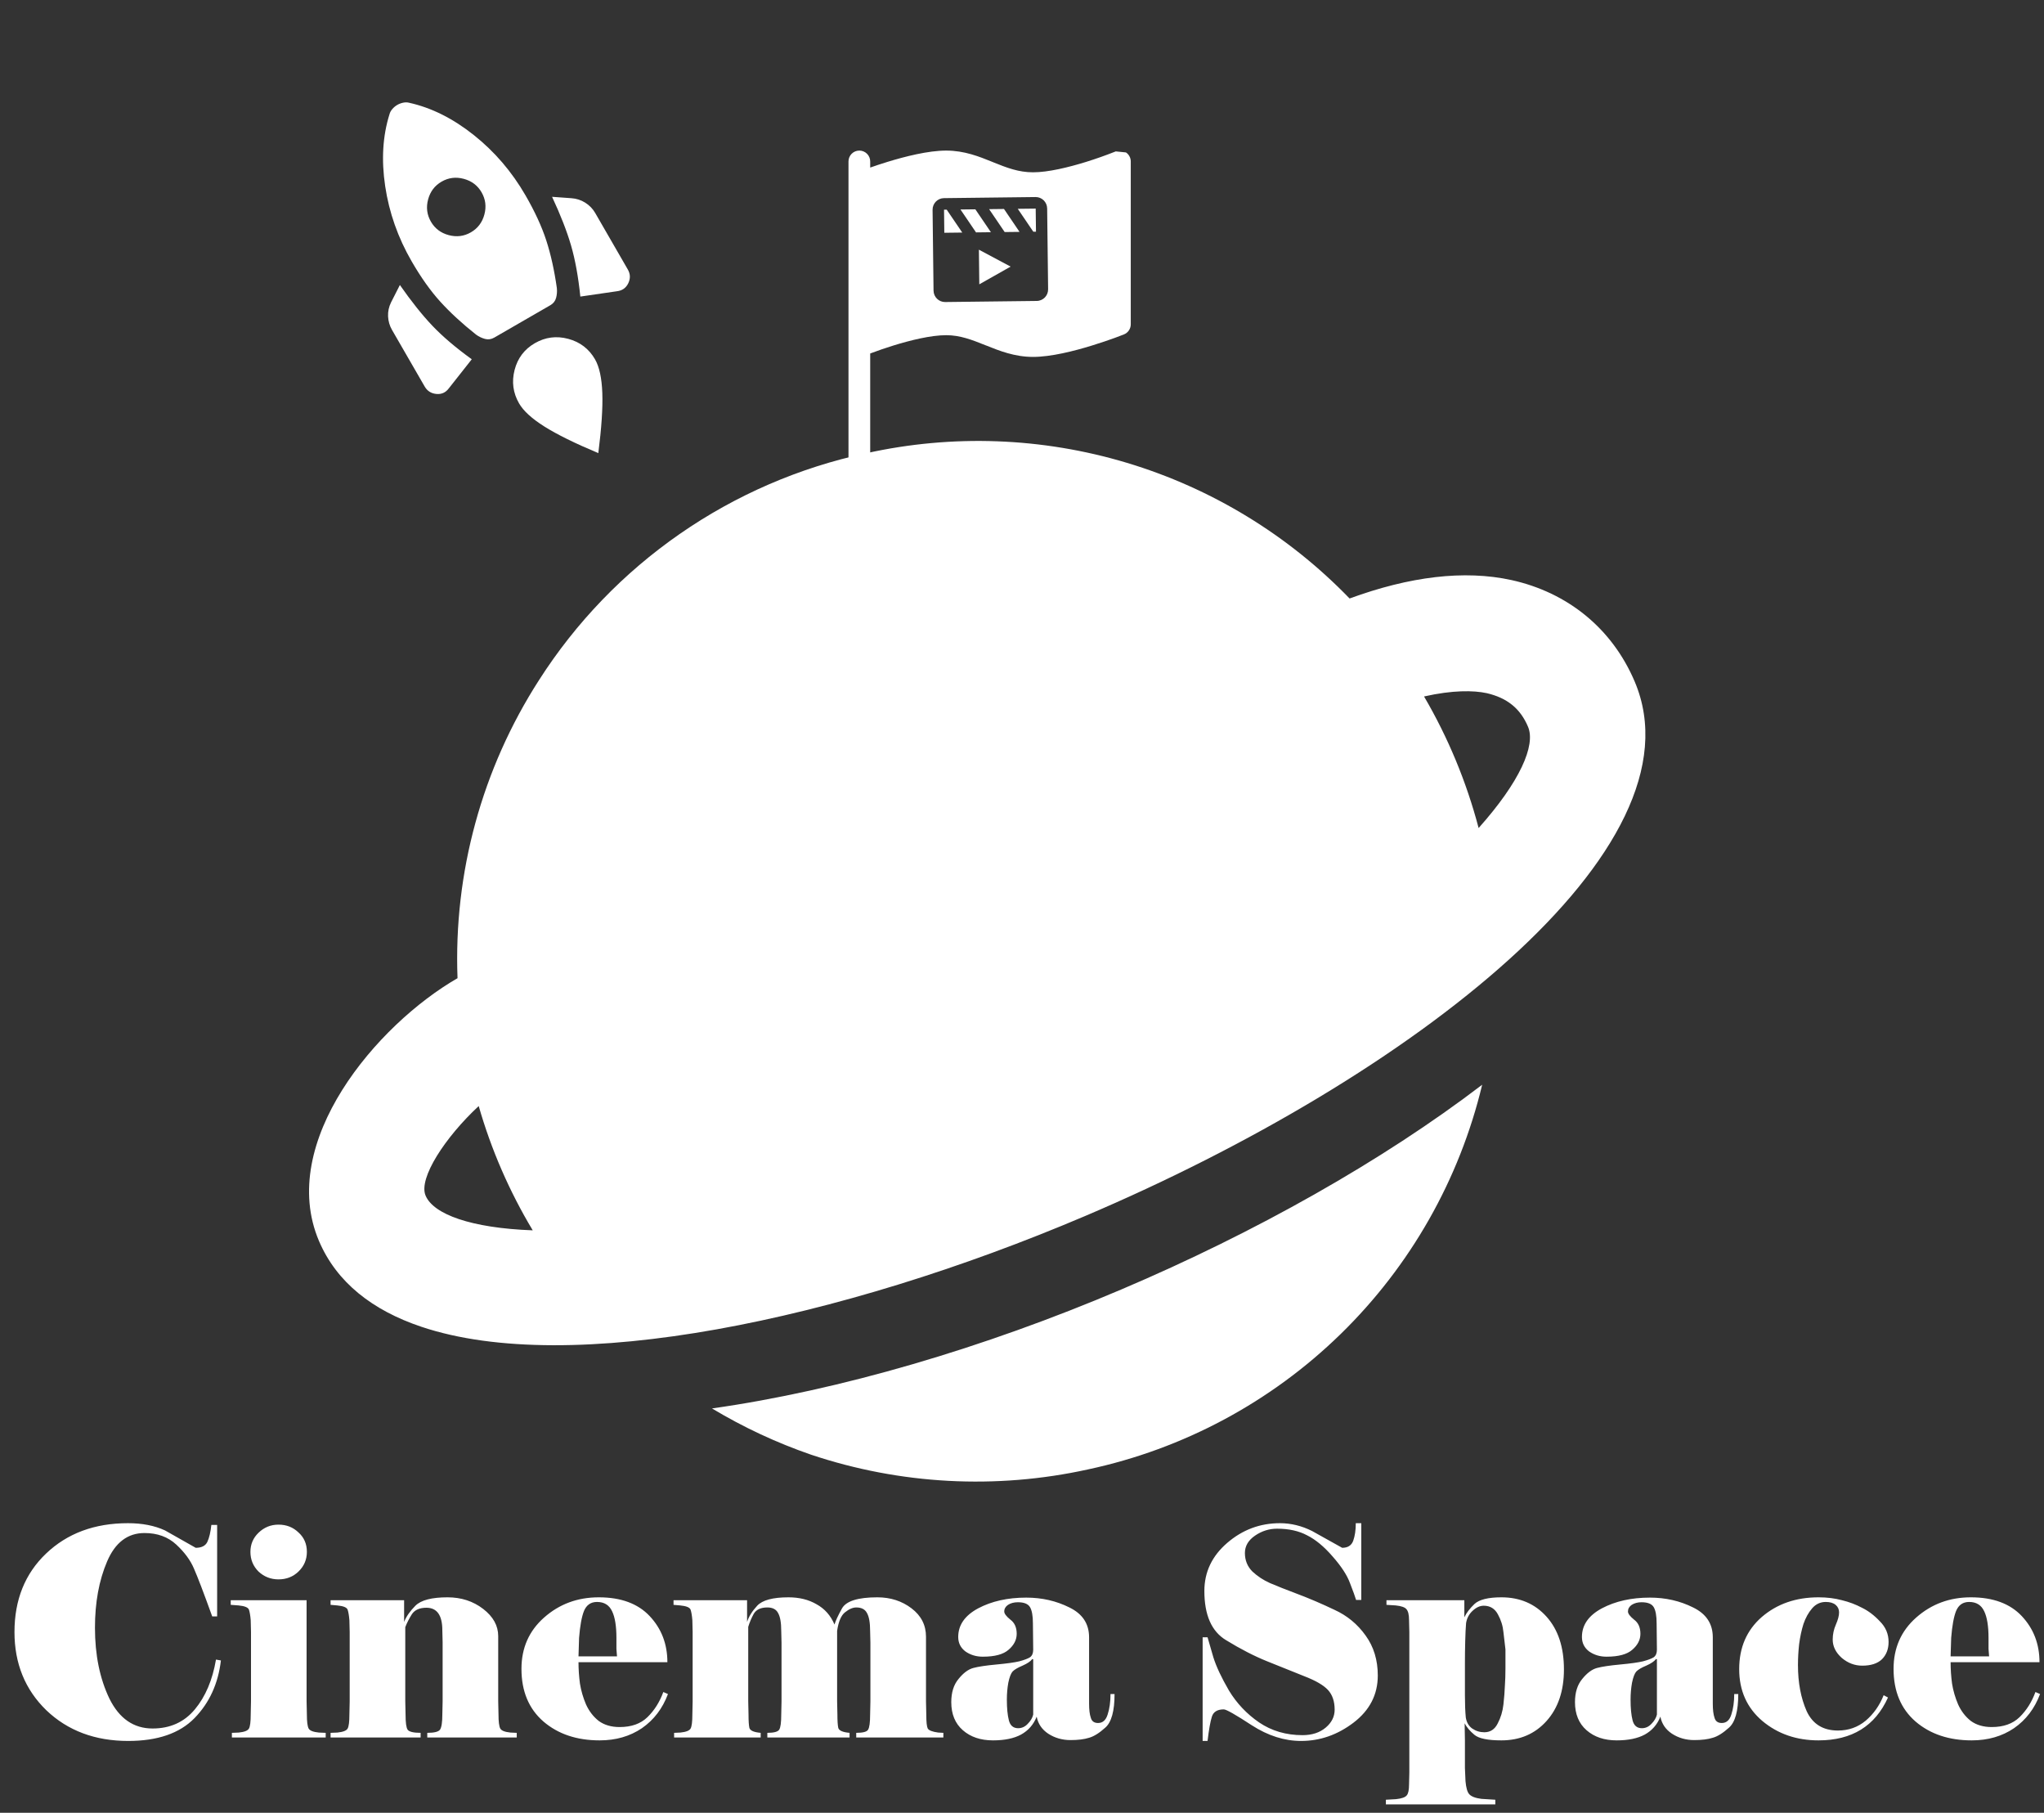 <svg width="353" height="313" viewBox="0 0 353 313" fill="none" xmlns="http://www.w3.org/2000/svg">
<rect x="0" y="0" width="353" height="313" fill="#333333" stroke="none"/>
<path d="M81.474 62.032L77.507 67.061C76.962 67.788 76.243 68.108 75.35 68.021C74.456 67.935 73.785 67.504 73.338 66.73L67.701 56.967C67.284 56.244 67.057 55.462 67.02 54.623C66.983 53.783 67.155 52.978 67.536 52.207L69.06 49.209C71.048 52.056 72.919 54.402 74.674 56.247C76.428 58.093 78.694 60.022 81.474 62.032ZM67.269 19.715C67.357 19.389 67.525 19.085 67.776 18.803C68.026 18.52 68.306 18.29 68.616 18.111C68.926 17.932 69.266 17.805 69.635 17.729C70.005 17.653 70.353 17.659 70.678 17.747C74.511 18.599 78.227 20.456 81.826 23.319C85.425 26.184 88.402 29.657 90.758 33.737C92.369 36.527 93.563 39.117 94.34 41.509C95.119 43.901 95.728 46.64 96.167 49.727C96.229 50.311 96.186 50.877 96.039 51.427C95.892 51.977 95.56 52.402 95.043 52.7L85.358 58.292C84.841 58.59 84.308 58.666 83.757 58.518C83.208 58.371 82.695 58.124 82.221 57.779C79.808 55.866 77.749 53.971 76.046 52.095C74.344 50.221 72.688 47.889 71.078 45.1C68.722 41.019 67.203 36.704 66.522 32.155C65.842 27.607 66.091 23.46 67.269 19.715V19.715ZM81.321 40.116C82.509 39.43 83.286 38.404 83.652 37.039C84.017 35.675 83.857 34.399 83.171 33.211C82.485 32.023 81.459 31.246 80.094 30.88C78.73 30.514 77.454 30.674 76.266 31.36C75.078 32.046 74.301 33.071 73.935 34.435C73.569 35.801 73.729 37.078 74.415 38.266C75.101 39.454 76.126 40.23 77.49 40.596C78.856 40.962 80.132 40.802 81.321 40.116V40.116ZM100.224 51.207C99.873 47.794 99.339 44.857 98.624 42.395C97.908 39.932 96.814 37.128 95.343 33.983L98.684 34.224C99.542 34.279 100.336 34.535 101.066 34.993C101.794 35.45 102.367 36.04 102.785 36.763L108.421 46.526C108.869 47.301 108.896 48.094 108.504 48.906C108.112 49.718 107.465 50.178 106.562 50.285L100.224 51.207ZM89.648 69.659C88.604 67.851 88.344 65.926 88.869 63.883C89.395 61.841 90.562 60.298 92.37 59.254C94.178 58.21 96.1 57.961 98.137 58.507C100.174 59.053 101.715 60.23 102.758 62.038C103.504 63.329 103.924 65.264 104.019 67.843C104.114 70.424 103.884 73.888 103.33 78.237C99.287 76.543 96.182 75.012 94.016 73.646C91.849 72.279 90.393 70.95 89.648 69.659V69.659Z" fill="white"/>
<path d="M187.4 209.963C243.855 185.965 294.588 146.563 282.31 117.677C278.414 108.519 270.763 102.309 261.032 100.157C252.856 98.369 243.442 99.542 233.073 103.337C222.464 92.366 209.219 84.3 194.603 79.91C179.988 75.519 164.49 74.951 149.592 78.26C138.047 80.725 127.106 85.459 117.404 92.186C107.702 98.913 99.433 107.5 93.076 117.449C83.234 132.756 78.326 150.715 79.015 168.9C65.088 176.911 47.832 197.212 55.086 214.271C58.136 221.425 64.323 226.247 72.759 229.082C98.419 237.704 144.935 228.027 187.4 209.963V209.963ZM256.76 119.683C260.262 120.501 262.547 122.303 263.892 125.487C265.251 128.697 262.481 134.993 255.359 142.97C253.265 135.005 250.094 127.363 245.934 120.255C250.854 119.144 254.478 119.191 256.76 119.683V119.683ZM82.674 190.975C84.834 198.505 87.971 205.719 92.004 212.435C81.323 212.042 74.855 209.658 73.5 206.438C72.217 203.444 76.924 196.312 82.674 190.975ZM255.973 187.294C238.732 200.458 216.733 212.836 193.694 222.627C169.886 232.761 144.934 240.085 122.961 243.187C128.365 246.433 134.092 249.107 140.05 251.166C155.471 256.33 172.005 257.212 187.889 253.717C204.35 250.202 219.481 242.099 231.529 230.344C243.578 218.59 252.053 203.664 255.973 187.294Z" fill="white"/>
<path fill-rule="evenodd" clip-rule="evenodd" d="M195.062 26.993C194.917 26.721 194.707 26.49 194.451 26.319L192.696 26.142L192.692 26.142L192.677 26.15L192.606 26.176C190.942 26.833 189.255 27.428 187.547 27.961C184.551 28.887 181.034 29.75 178.409 29.75C175.889 29.75 173.856 28.955 171.524 28.014L171.362 27.946C169.124 27.039 166.559 26 163.409 26C160.296 26 156.306 27.02 153.246 27.957C152.144 28.295 151.131 28.636 150.284 28.933L150.284 27.875C150.284 27.378 150.086 26.901 149.735 26.549C149.383 26.198 148.906 26 148.409 26C147.911 26 147.434 26.198 147.083 26.549C146.731 26.901 146.534 27.378 146.534 27.875L146.534 84.125C146.534 84.622 146.731 85.099 147.083 85.451C147.434 85.802 147.911 86 148.409 86C148.906 86 149.383 85.802 149.735 85.451C150.086 85.099 150.284 84.622 150.284 84.125L150.284 61.032C151.599 60.538 152.928 60.082 154.27 59.664C157.266 58.737 160.784 57.875 163.409 57.875C165.809 57.875 167.834 58.663 170.211 59.619L170.316 59.656C172.604 60.575 175.232 61.625 178.409 61.625C181.525 61.625 185.511 60.609 188.571 59.664C190.131 59.188 191.507 58.708 192.497 58.351C192.997 58.172 193.493 57.985 193.986 57.789L194.072 57.755L194.095 57.744L194.106 57.74C194.454 57.601 194.752 57.361 194.962 57.05C195.171 56.74 195.284 56.374 195.284 56L195.284 27.875C195.283 27.567 195.207 27.264 195.062 26.993ZM163.012 34.212L178.842 34.023C179.933 34.011 180.831 34.894 180.844 35.993L181.01 49.945C181.023 51.044 180.146 51.949 179.055 51.962L163.226 52.15C162.135 52.163 161.236 51.279 161.223 50.18L161.057 36.228C161.044 35.129 161.921 34.225 163.012 34.212ZM178.454 40.008L178.914 40.003L178.865 36.017L175.768 36.053L178.454 40.008ZM169.126 49.09L174.532 46.035L169.055 43.11L169.126 49.09ZM170.821 36.112L173.507 40.067L176.075 40.037L173.389 36.082L170.821 36.112ZM168.56 40.126L171.129 40.096L168.443 36.141L165.874 36.171L168.56 40.126ZM163.496 36.2L163.036 36.205L163.083 40.191L166.182 40.154L163.496 36.2Z" fill="white"/>
<path d="M22.15 300.6C16.417 300.6 11.7 298.833 8 295.3C4.333 291.733 2.5 287.233 2.5 281.8C2.5 276.233 4.317 271.717 7.95 268.25C11.617 264.75 16.333 263 22.1 263C24.567 263 26.7 263.417 28.5 264.25L33.8 267.25C34.8 267.25 35.467 266.917 35.8 266.25C36.133 265.55 36.367 264.567 36.5 263.3H37.5V279.1H36.65C35.183 275.033 34.133 272.283 33.5 270.85C32.9 269.417 31.883 268.033 30.45 266.7C29.017 265.367 27.183 264.7 24.95 264.7C22.05 264.7 19.9 266.333 18.5 269.6C17.1 272.867 16.4 276.683 16.4 281.05C16.4 285.75 17.233 289.833 18.9 293.3C20.6 296.733 23.083 298.45 26.35 298.45C29.383 298.45 31.817 297.35 33.65 295.15C35.483 292.95 36.7 290.083 37.3 286.55L38.15 286.7C37.683 290.7 36.167 294.017 33.6 296.65C31.033 299.283 27.217 300.6 22.15 300.6ZM56.248 300H40.048V299.2L41.248 299.15C42.215 299.05 42.798 298.817 42.998 298.45C43.198 298.083 43.298 297.283 43.298 296.05L43.348 293.75V281.8L43.298 279.75C43.232 278.95 43.132 278.35 42.998 277.95C42.865 277.55 42.265 277.3 41.198 277.2L39.848 277.1V276.3H52.948V293.75L52.998 296.05C52.998 297.25 53.098 298.05 53.298 298.45C53.498 298.817 54.082 299.05 55.048 299.15L56.248 299.2V300ZM43.248 267.95C43.248 266.65 43.715 265.55 44.648 264.65C45.615 263.717 46.765 263.25 48.098 263.25C49.465 263.25 50.615 263.7 51.548 264.6C52.515 265.467 52.998 266.583 52.998 267.95C52.998 269.283 52.515 270.417 51.548 271.35C50.615 272.25 49.465 272.7 48.098 272.7C46.765 272.7 45.615 272.25 44.648 271.35C43.715 270.417 43.248 269.283 43.248 267.95ZM76.441 283.55L76.391 281.5C76.391 278.9 75.474 277.6 73.641 277.6C72.474 277.6 71.641 277.967 71.141 278.7C70.674 279.433 70.291 280.183 69.991 280.95V293.75L70.041 296.05C70.041 297.417 70.157 298.283 70.391 298.65C70.657 299.017 71.407 299.2 72.641 299.2V300H57.091V299.2L58.291 299.15C59.257 299.05 59.841 298.817 60.041 298.45C60.241 298.083 60.341 297.283 60.341 296.05L60.391 293.75V281.8L60.341 279.75C60.274 278.95 60.174 278.35 60.041 277.95C59.907 277.55 59.307 277.3 58.241 277.2L57.091 277.1V276.3H69.791V280.05C70.157 279.117 70.807 278.183 71.741 277.25C72.707 276.283 74.557 275.8 77.291 275.8C79.657 275.8 81.707 276.467 83.441 277.8C85.174 279.133 86.041 280.7 86.041 282.5V293.75L86.091 296.05C86.091 297.25 86.191 298.05 86.391 298.45C86.591 298.817 87.174 299.05 88.141 299.15L89.241 299.2V300H73.791V299.2C74.991 299.2 75.724 299.017 75.991 298.65C76.257 298.25 76.391 297.383 76.391 296.05L76.441 293.75V283.55ZM115.357 292.5C114.423 295 112.923 296.967 110.857 298.4C108.79 299.8 106.357 300.5 103.557 300.5C99.623 300.5 96.39 299.417 93.857 297.25C91.323 295.05 90.057 292.017 90.057 288.15C90.057 284.55 91.357 281.6 93.957 279.3C96.59 276.967 99.74 275.8 103.407 275.8C107.24 275.8 110.173 276.883 112.207 279.05C114.24 281.217 115.257 283.867 115.257 287H99.907C99.907 288.2 99.99 289.433 100.157 290.7C100.357 291.933 100.707 293.133 101.207 294.3C101.74 295.467 102.473 296.417 103.407 297.15C104.373 297.85 105.573 298.2 107.007 298.2C109.04 298.2 110.64 297.633 111.807 296.5C113.007 295.333 113.923 293.883 114.557 292.15L115.357 292.5ZM106.557 286C106.523 285.633 106.49 285.2 106.457 284.7C106.457 284.2 106.457 283.567 106.457 282.8C106.457 280.767 106.207 279.233 105.707 278.2C105.207 277.133 104.34 276.6 103.107 276.6C102.04 276.6 101.29 277.117 100.857 278.15C100.457 279.15 100.173 280.7 100.007 282.8L99.907 286H106.557ZM162.92 300H147.87V299.2C149.037 299.2 149.72 299.017 149.92 298.65C150.154 298.283 150.27 297.417 150.27 296.05L150.32 293.75V283.65L150.27 281.6C150.27 280.167 150.087 279.133 149.72 278.5C149.387 277.867 148.77 277.55 147.87 277.55C147.27 277.55 146.62 277.833 145.92 278.4C145.254 278.933 144.804 280 144.57 281.6V293.75L144.62 296.05C144.62 297.117 144.67 297.883 144.77 298.35C144.904 298.817 145.554 299.1 146.72 299.2V300H132.52V299.2C133.654 299.2 134.337 299.017 134.57 298.65C134.804 298.283 134.92 297.417 134.92 296.05L134.97 293.75V283.65L134.92 281.6C134.92 280.167 134.737 279.133 134.37 278.5C134.037 277.867 133.42 277.55 132.52 277.55C131.387 277.55 130.604 277.917 130.17 278.65C129.77 279.383 129.454 280.133 129.22 280.9V293.75L129.27 296.05C129.27 297.117 129.32 297.883 129.42 298.35C129.554 298.817 130.204 299.1 131.37 299.2V300H116.42V299.2L117.52 299.15C118.487 299.05 119.07 298.817 119.27 298.45C119.47 298.083 119.57 297.283 119.57 296.05L119.62 293.75V281.8L119.57 279.75C119.504 278.95 119.404 278.35 119.27 277.95C119.137 277.55 118.537 277.3 117.47 277.2L116.32 277.1V276.3H129.02V280.05C129.32 279.117 129.904 278.183 130.77 277.25C131.67 276.283 133.47 275.8 136.17 275.8C138.037 275.8 139.654 276.2 141.02 277C142.42 277.767 143.454 278.933 144.12 280.5C144.287 279.9 144.72 278.967 145.42 277.7C146.154 276.433 148.187 275.8 151.52 275.8C153.787 275.8 155.754 276.433 157.42 277.7C159.087 278.967 159.92 280.6 159.92 282.6V293.75L159.97 296.05C159.97 297.317 160.054 298.117 160.22 298.45C160.42 298.783 161.02 299.017 162.02 299.15L162.92 299.2V300ZM189.635 297.5C190.435 297.5 190.985 297.017 191.285 296.05C191.618 295.05 191.785 293.867 191.785 292.5H192.485C192.485 295.433 191.951 297.367 190.885 298.3C189.851 299.233 188.918 299.817 188.085 300.05C187.251 300.317 186.185 300.45 184.885 300.45C183.451 300.45 182.168 300.083 181.035 299.35C179.935 298.617 179.268 297.633 179.035 296.4C178.501 297.767 177.601 298.8 176.335 299.5C175.101 300.167 173.485 300.5 171.485 300.5C169.351 300.5 167.618 299.917 166.285 298.75C164.951 297.583 164.285 295.967 164.285 293.9C164.285 292.233 164.701 290.9 165.535 289.9C166.368 288.867 167.218 288.233 168.085 288C168.951 287.767 170.285 287.567 172.085 287.4C173.885 287.233 175.201 287.05 176.035 286.85C176.901 286.617 177.518 286.383 177.885 286.15C178.251 285.883 178.435 285.45 178.435 284.85L178.385 280.3C178.385 279 178.218 278.067 177.885 277.5C177.551 276.933 176.851 276.65 175.785 276.65C175.118 276.65 174.551 276.8 174.085 277.1C173.651 277.4 173.435 277.783 173.435 278.25C173.435 278.617 173.785 279.083 174.485 279.65C175.218 280.183 175.585 281 175.585 282.1C175.585 283.133 175.118 284.05 174.185 284.85C173.285 285.65 171.801 286.05 169.735 286.05C168.601 286.05 167.601 285.75 166.735 285.15C165.901 284.517 165.485 283.683 165.485 282.65C165.485 280.583 166.635 278.933 168.935 277.7C171.268 276.467 174.035 275.85 177.235 275.85C179.935 275.85 182.418 276.417 184.685 277.55C186.951 278.65 188.085 280.367 188.085 282.7V294.15C188.085 295.217 188.185 296.033 188.385 296.6C188.551 297.2 188.968 297.5 189.635 297.5ZM178.435 296.05V286.5L178.285 286.45C177.985 286.85 177.418 287.233 176.585 287.6C175.785 287.933 175.218 288.267 174.885 288.6C174.585 288.933 174.335 289.583 174.135 290.55C173.968 291.483 173.885 292.45 173.885 293.45C173.885 294.95 174.001 296.15 174.235 297.05C174.468 297.95 175.001 298.4 175.835 298.4C176.468 298.4 177.018 298.15 177.485 297.65C177.985 297.15 178.301 296.617 178.435 296.05ZM237.945 289.3C237.945 292.6 236.545 295.317 233.745 297.45C230.978 299.55 227.961 300.6 224.695 300.6C221.828 300.6 218.995 299.7 216.195 297.9C213.395 296.067 211.778 295.15 211.345 295.15C210.245 295.15 209.561 295.567 209.295 296.4C209.028 297.233 208.778 298.633 208.545 300.6H207.695V282.7H208.545C208.745 283.4 209.078 284.55 209.545 286.15C210.045 287.75 210.945 289.667 212.245 291.9C213.578 294.1 215.311 295.933 217.445 297.4C219.611 298.867 222.111 299.6 224.945 299.6C226.578 299.6 227.911 299.167 228.945 298.3C229.978 297.433 230.495 296.4 230.495 295.2C230.495 293.767 230.111 292.633 229.345 291.8C228.578 290.967 227.195 290.167 225.195 289.4C223.195 288.6 221.078 287.75 218.845 286.85C216.611 285.95 214.245 284.733 211.745 283.2C209.245 281.7 207.995 278.867 207.995 274.7C207.995 271.433 209.311 268.667 211.945 266.4C214.578 264.133 217.611 263 221.045 263C222.945 263 224.795 263.45 226.595 264.35L231.795 267.25C232.761 267.25 233.395 266.85 233.695 266.05C233.995 265.217 234.145 264.2 234.145 263H235.095V276.25H234.195C234.028 275.683 233.678 274.717 233.145 273.35C232.645 271.983 231.645 270.45 230.145 268.75C228.678 267.05 227.211 265.833 225.745 265.1C224.311 264.333 222.578 263.95 220.545 263.95C219.178 263.95 217.911 264.35 216.745 265.15C215.578 265.95 214.995 266.95 214.995 268.15C214.995 269.417 215.428 270.483 216.295 271.35C217.195 272.183 218.211 272.85 219.345 273.35C220.511 273.85 222.111 274.483 224.145 275.25C226.178 276.017 228.278 276.917 230.445 277.95C232.645 278.95 234.445 280.433 235.845 282.4C237.245 284.333 237.945 286.633 237.945 289.3ZM253.143 296.55C253.276 297.383 253.643 298.017 254.243 298.45C254.876 298.883 255.576 299.1 256.343 299.1C257.376 299.1 258.143 298.6 258.643 297.6C259.176 296.6 259.509 295.5 259.643 294.3C259.776 293.1 259.859 292.033 259.893 291.1C259.959 290.167 259.993 289.15 259.993 288.05V284.8C259.893 283.833 259.776 282.833 259.643 281.8C259.543 280.733 259.226 279.717 258.693 278.75C258.159 277.75 257.343 277.25 256.243 277.25C255.576 277.25 254.926 277.55 254.293 278.15C253.693 278.717 253.326 279.417 253.193 280.25C253.126 281.05 253.076 282.1 253.043 283.4C253.009 284.667 252.993 285.933 252.993 287.2V292.7C252.993 294.233 253.043 295.517 253.143 296.55ZM239.343 311.55V310.75L241.093 310.65C242.059 310.55 242.676 310.333 242.943 310C243.209 309.7 243.343 309.067 243.343 308.1L243.393 306.05V281.8L243.343 279.75C243.343 278.817 243.193 278.183 242.893 277.85C242.626 277.517 242.009 277.3 241.043 277.2L239.443 277.1V276.3H252.893V279.25C253.259 278.483 253.843 277.717 254.643 276.95C255.476 276.183 257.026 275.8 259.293 275.8C262.493 275.8 265.093 276.917 267.093 279.15C269.093 281.383 270.093 284.417 270.093 288.25C270.093 291.95 269.093 294.917 267.093 297.15C265.093 299.383 262.493 300.5 259.293 300.5C256.959 300.5 255.409 300.183 254.643 299.55C253.876 298.917 253.309 298.25 252.943 297.55L252.993 300.5V305.25L253.093 307.55C253.193 308.683 253.409 309.433 253.743 309.8C254.109 310.2 254.809 310.467 255.843 310.6L258.243 310.75V311.55H239.343ZM297.35 297.5C298.15 297.5 298.7 297.017 299 296.05C299.333 295.05 299.5 293.867 299.5 292.5H300.2C300.2 295.433 299.666 297.367 298.6 298.3C297.566 299.233 296.633 299.817 295.8 300.05C294.966 300.317 293.9 300.45 292.6 300.45C291.166 300.45 289.883 300.083 288.75 299.35C287.65 298.617 286.983 297.633 286.75 296.4C286.216 297.767 285.316 298.8 284.05 299.5C282.816 300.167 281.2 300.5 279.2 300.5C277.066 300.5 275.333 299.917 274 298.75C272.666 297.583 272 295.967 272 293.9C272 292.233 272.416 290.9 273.25 289.9C274.083 288.867 274.933 288.233 275.8 288C276.666 287.767 278 287.567 279.8 287.4C281.6 287.233 282.916 287.05 283.75 286.85C284.616 286.617 285.233 286.383 285.6 286.15C285.966 285.883 286.15 285.45 286.15 284.85L286.1 280.3C286.1 279 285.933 278.067 285.6 277.5C285.266 276.933 284.566 276.65 283.5 276.65C282.833 276.65 282.266 276.8 281.8 277.1C281.366 277.4 281.15 277.783 281.15 278.25C281.15 278.617 281.5 279.083 282.2 279.65C282.933 280.183 283.3 281 283.3 282.1C283.3 283.133 282.833 284.05 281.9 284.85C281 285.65 279.516 286.05 277.45 286.05C276.316 286.05 275.316 285.75 274.45 285.15C273.616 284.517 273.2 283.683 273.2 282.65C273.2 280.583 274.35 278.933 276.65 277.7C278.983 276.467 281.75 275.85 284.95 275.85C287.65 275.85 290.133 276.417 292.4 277.55C294.666 278.65 295.8 280.367 295.8 282.7V294.15C295.8 295.217 295.9 296.033 296.1 296.6C296.266 297.2 296.683 297.5 297.35 297.5ZM286.15 296.05V286.5L286 286.45C285.7 286.85 285.133 287.233 284.3 287.6C283.5 287.933 282.933 288.267 282.6 288.6C282.3 288.933 282.05 289.583 281.85 290.55C281.683 291.483 281.6 292.45 281.6 293.45C281.6 294.95 281.716 296.15 281.95 297.05C282.183 297.95 282.716 298.4 283.55 298.4C284.183 298.4 284.733 298.15 285.2 297.65C285.7 297.15 286.016 296.617 286.15 296.05ZM315.309 276.6C314.376 276.6 313.593 276.967 312.959 277.7C312.326 278.433 311.826 279.333 311.459 280.4C311.126 281.467 310.876 282.633 310.709 283.9C310.576 285.133 310.509 286.333 310.509 287.5C310.509 290.533 311.009 293.183 312.009 295.45C313.043 297.683 314.843 298.8 317.409 298.8C319.243 298.8 320.843 298.233 322.209 297.1C323.576 295.933 324.609 294.467 325.309 292.7L326.059 293.1C323.826 298.033 319.826 300.5 314.059 300.5C310.259 300.5 307.026 299.383 304.359 297.15C301.693 294.883 300.359 291.9 300.359 288.2C300.359 284.467 301.659 281.467 304.259 279.2C306.893 276.933 310.159 275.8 314.059 275.8C315.526 275.8 316.876 275.967 318.109 276.3C319.343 276.6 320.493 277.033 321.559 277.6C322.659 278.133 323.693 278.917 324.659 279.95C325.659 280.95 326.159 282.133 326.159 283.5C326.159 284.733 325.776 285.733 325.009 286.5C324.243 287.233 323.109 287.6 321.609 287.6C320.309 287.6 319.126 287.15 318.059 286.25C317.026 285.317 316.509 284.267 316.509 283.1C316.509 282.2 316.693 281.333 317.059 280.5C317.426 279.667 317.609 278.967 317.609 278.4C317.609 277.867 317.409 277.433 317.009 277.1C316.609 276.767 316.043 276.6 315.309 276.6ZM352.32 292.5C351.386 295 349.886 296.967 347.82 298.4C345.753 299.8 343.32 300.5 340.52 300.5C336.586 300.5 333.353 299.417 330.82 297.25C328.286 295.05 327.02 292.017 327.02 288.15C327.02 284.55 328.32 281.6 330.92 279.3C333.553 276.967 336.703 275.8 340.37 275.8C344.203 275.8 347.136 276.883 349.17 279.05C351.203 281.217 352.22 283.867 352.22 287H336.87C336.87 288.2 336.953 289.433 337.12 290.7C337.32 291.933 337.67 293.133 338.17 294.3C338.703 295.467 339.436 296.417 340.37 297.15C341.336 297.85 342.536 298.2 343.97 298.2C346.003 298.2 347.603 297.633 348.77 296.5C349.97 295.333 350.886 293.883 351.52 292.15L352.32 292.5ZM343.52 286C343.486 285.633 343.453 285.2 343.42 284.7C343.42 284.2 343.42 283.567 343.42 282.8C343.42 280.767 343.17 279.233 342.67 278.2C342.17 277.133 341.303 276.6 340.07 276.6C339.003 276.6 338.253 277.117 337.82 278.15C337.42 279.15 337.136 280.7 336.97 282.8L336.87 286H343.52Z" fill="white"/>
</svg>
